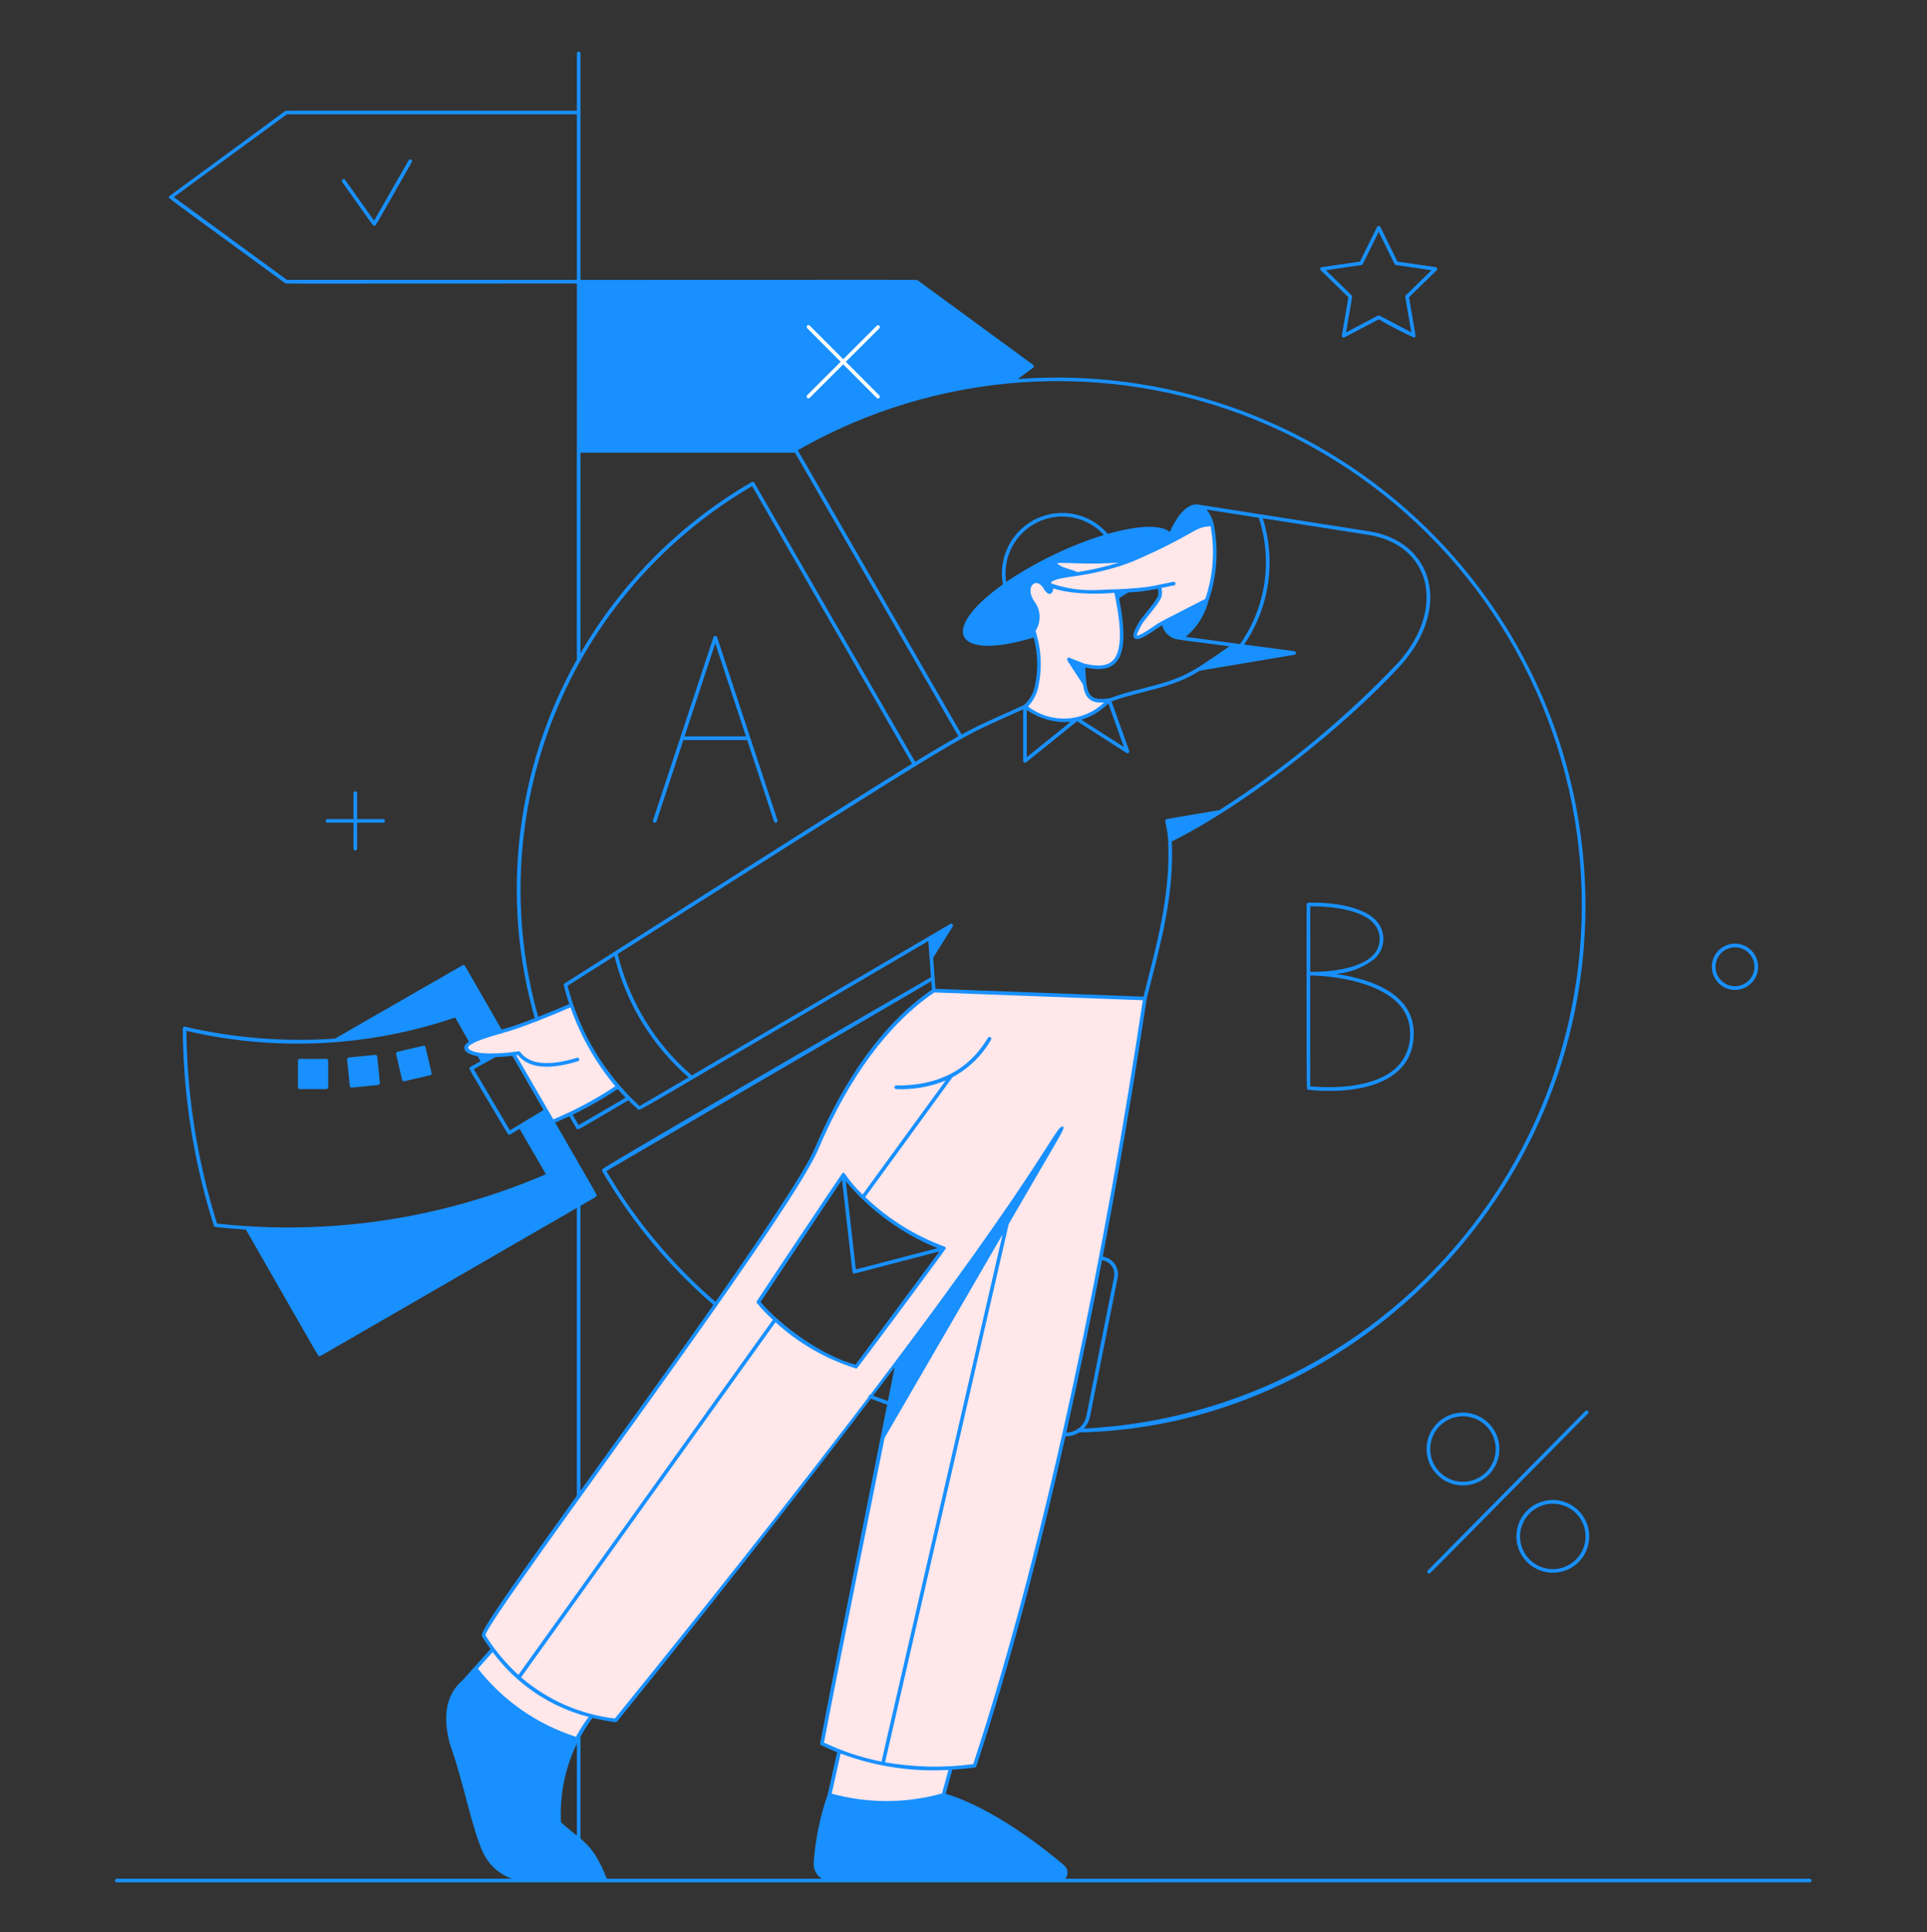 <svg width="400" height="401" viewBox="0 0 400 401" fill="none" xmlns="http://www.w3.org/2000/svg">
<rect x="0" y="0" width="400" height="401" fill="#333333" stroke="none"/>
<path d="M237.65 207.23L193.828 205.584C182.628 213.222 174.828 225.868 169.488 238.434C163.11 253.432 98.8 338.176 100.4 339.482C101.004 340.439 101.634 341.361 102.29 342.248L98.734 346.262C102.922 352.338 112.918 359.388 119.782 360.88C120.686 359.219 121.701 357.621 122.818 356.096C124.46 356.508 126.125 356.823 127.804 357.04C137.654 344.918 163.444 312.71 186.404 282.226C181.822 306.342 176.336 331.674 170.632 361.86C171.821 362.436 173.033 362.964 174.266 363.444L172.2 372.522C179.927 374.732 188.119 374.732 195.846 372.522L197.328 366.922C198.977 366.832 200.633 366.68 202.296 366.466C218.2 318.37 230.456 255.434 237.65 207.23ZM157.4 270.214L175.032 243.794C180.426 250.756 187.675 256.055 195.946 259.082L177.746 283.628C170.986 282.054 161.622 275.448 157.4 270.214Z" fill="#FFE7EA"/>
<path d="M119.746 381.736V360.228C119.746 360.128 119.786 360.032 119.856 359.962C119.927 359.891 120.022 359.852 120.122 359.852C120.222 359.852 120.317 359.891 120.388 359.962C120.458 360.032 120.498 360.128 120.498 360.228V381.736C120.498 381.835 120.458 381.931 120.388 382.001C120.317 382.072 120.222 382.112 120.122 382.112C120.022 382.112 119.927 382.072 119.856 382.001C119.786 381.931 119.746 381.835 119.746 381.736Z" fill="#1890ff"/>
<path d="M161.39 170.252L148.83 132.19C148.797 132.123 148.746 132.067 148.683 132.028C148.619 131.989 148.546 131.968 148.472 131.968C148.398 131.968 148.325 131.989 148.262 132.028C148.198 132.067 148.147 132.123 148.114 132.19L135.554 170.252C135.523 170.346 135.531 170.449 135.576 170.538C135.621 170.627 135.699 170.694 135.794 170.725C135.888 170.756 135.991 170.749 136.08 170.704C136.169 170.66 136.236 170.582 136.268 170.488L141.846 153.586H155.098L160.674 170.482C160.705 170.577 160.771 170.656 160.86 170.701C160.949 170.747 161.052 170.755 161.147 170.725C161.242 170.694 161.321 170.627 161.366 170.539C161.412 170.45 161.421 170.347 161.39 170.252ZM142.094 152.834L148.472 133.508L154.848 152.834H142.094Z" fill="#1890ff"/>
<path d="M184.65 291.658C184.412 291.658 180.736 290.278 180.512 290.192C180.419 290.156 180.344 290.085 180.303 289.993C180.263 289.902 180.26 289.799 180.296 289.706C180.332 289.613 180.403 289.538 180.494 289.497C180.585 289.456 180.689 289.454 180.782 289.49C182.096 289.992 183.438 290.476 184.77 290.926C184.854 290.954 184.926 291.012 184.971 291.088C185.017 291.165 185.034 291.255 185.02 291.342C185.006 291.43 184.961 291.51 184.893 291.568C184.825 291.626 184.739 291.657 184.65 291.658Z" fill="#1890ff"/>
<path d="M130.264 227.576L120.12 233.5C119.138 231.848 118.654 231.018 118.654 231.018C118.601 230.937 118.519 230.881 118.425 230.859C118.331 230.837 118.232 230.852 118.149 230.9C118.066 230.949 118.004 231.027 117.977 231.12C117.95 231.212 117.959 231.312 118.002 231.398C118.002 231.398 118.55 232.336 119.666 234.198C119.944 234.67 119.73 234.622 130.644 228.218C130.716 228.161 130.766 228.081 130.783 227.991C130.8 227.901 130.784 227.808 130.737 227.729C130.69 227.65 130.617 227.591 130.529 227.563C130.442 227.535 130.348 227.539 130.264 227.576Z" fill="#1890ff"/>
<path d="M193.448 202.694C122.62 243.67 125.294 242.482 125.092 242.63C124.804 242.954 124.824 242.792 127.396 246.974C133.172 255.961 140.226 264.06 148.336 271.014C148.412 271.075 148.509 271.105 148.606 271.096C148.704 271.087 148.794 271.041 148.858 270.967C148.921 270.892 148.954 270.796 148.948 270.699C148.942 270.601 148.898 270.51 148.826 270.444C140.77 263.54 133.763 255.499 128.026 246.574C127.298 245.388 126.53 244.13 125.862 243.038L193.822 203.344C193.901 203.29 193.956 203.209 193.977 203.117C193.998 203.025 193.984 202.927 193.937 202.845C193.889 202.763 193.813 202.702 193.722 202.674C193.631 202.646 193.534 202.653 193.448 202.694Z" fill="#1890ff"/>
<path d="M251.572 108.834C250.183 108.836 248.82 109.213 247.628 109.926C243.57 112.356 239.322 114.455 234.926 116.202L230.148 116.544C225.536 116.694 221.092 116.404 219.578 116.466C218.818 116.496 218.448 117.63 222.422 118.652L223.572 119.132C223.232 119.182 222.902 119.228 222.59 119.266C218.42 119.786 216.812 120.708 218.292 121.526C218.292 122.926 217.86 123.526 216.916 121.9C215.176 118.924 211.7 121.602 214.668 125.432C215.182 126.243 215.447 127.187 215.428 128.148C215.409 129.108 215.108 130.041 214.562 130.832L215.212 133.404C215.838 136.311 215.838 139.318 215.212 142.226C214.904 143.925 214.038 145.473 212.752 146.626C218.444 150.614 225.736 150.562 230.218 145.296C227.276 145.696 225.56 145.338 225.146 141.916L221.854 136.84C223.128 137.36 224.89 138.04 224.89 138.04C225.895 138.313 226.929 138.461 227.97 138.482C230.714 138.482 232.294 137.07 232.714 133.786C232.869 130.028 232.488 126.268 231.582 122.618C234.62 122.672 237.653 122.383 240.626 121.756C240.875 122.512 240.866 123.331 240.6 124.082C239.626 125.9 237.296 128.308 236.732 129.326C235.456 131.612 234.132 134.218 240.058 130.042C241.72 128.874 247.836 125.89 250.496 124.554C252.251 119.503 252.622 114.076 251.572 108.834Z" fill="#FFE7EA"/>
<path d="M277.274 202.126C280.224 201.889 283.039 200.787 285.366 198.958C285.926 198.437 286.374 197.808 286.681 197.107C286.988 196.407 287.148 195.651 287.151 194.887C287.154 194.122 287 193.365 286.698 192.662C286.397 191.96 285.954 191.326 285.398 190.802C282.354 187.884 275.726 187.202 271.546 187.354C271.468 187.364 271.394 187.398 271.337 187.453C271.279 187.507 271.241 187.578 271.226 187.656C271.208 187.856 271.184 225.84 271.292 226.008C271.351 226.089 271.441 226.144 271.54 226.16C272.988 226.33 274.444 226.412 275.902 226.406C284.934 226.406 293.462 223.474 293.462 214.436C293.462 206.518 285.112 203.23 277.274 202.126ZM284.874 191.344C285.356 191.798 285.74 192.348 286.001 192.957C286.263 193.566 286.396 194.223 286.393 194.886C286.39 195.549 286.251 196.204 285.984 196.811C285.717 197.418 285.328 197.963 284.842 198.414C282.03 201.114 275.796 201.772 271.966 201.694V188.094C273.74 188.068 281.544 188.148 284.878 191.344H284.874ZM289.562 221.832C284.288 226.462 273.936 225.654 271.962 225.452V202.452C277.638 202.514 285.962 203.996 290.042 208.052C290.897 208.878 291.574 209.87 292.031 210.967C292.489 212.064 292.717 213.243 292.702 214.432C292.76 215.82 292.509 217.205 291.967 218.484C291.424 219.764 290.604 220.908 289.566 221.832H289.562Z" fill="#1890ff"/>
<path d="M303.678 308.282C302.186 308.281 300.728 307.839 299.487 307.011C298.246 306.182 297.278 305.005 296.705 303.628C296.132 302.25 295.98 300.733 296.268 299.269C296.556 297.806 297.271 296.46 298.323 295.402C299.375 294.344 300.717 293.621 302.179 293.324C303.641 293.028 305.159 293.171 306.54 293.736C307.92 294.3 309.103 295.261 309.939 296.498C310.774 297.734 311.225 299.19 311.234 300.682C311.241 301.678 311.05 302.666 310.674 303.588C310.297 304.51 309.741 305.349 309.039 306.055C308.336 306.762 307.501 307.322 306.581 307.704C305.661 308.087 304.674 308.283 303.678 308.282ZM296.878 300.77C296.885 301.888 297.168 302.986 297.701 303.969C298.234 304.952 299.002 305.788 299.935 306.403C300.868 307.019 301.939 307.394 303.052 307.497C304.166 307.6 305.287 307.427 306.317 306.993C307.348 306.559 308.255 305.878 308.959 305.009C309.663 304.141 310.143 303.112 310.355 302.015C310.566 300.917 310.504 299.784 310.174 298.716C309.844 297.648 309.255 296.678 308.46 295.892C307.504 294.946 306.288 294.306 304.968 294.051C303.648 293.796 302.281 293.939 301.042 294.461C299.803 294.982 298.746 295.86 298.005 296.982C297.264 298.104 296.873 299.421 296.88 300.766L296.878 300.77Z" fill="#1890ff"/>
<path d="M314.772 318.904C314.765 317.661 315.064 316.436 315.643 315.337C316.222 314.238 317.063 313.299 318.092 312.603C319.121 311.907 320.306 311.475 321.541 311.346C322.777 311.217 324.025 311.394 325.176 311.863C326.326 312.332 327.344 313.077 328.137 314.033C328.931 314.989 329.477 316.125 329.726 317.342C329.975 318.559 329.921 319.819 329.567 321.01C329.213 322.201 328.571 323.286 327.698 324.17C326.645 325.226 325.304 325.948 323.843 326.245C322.381 326.541 320.864 326.4 319.483 325.837C318.102 325.274 316.918 324.316 316.08 323.082C315.241 321.849 314.787 320.395 314.772 318.904ZM315.524 318.904C315.531 320.021 315.814 321.12 316.348 322.102C316.881 323.085 317.648 323.92 318.582 324.536C319.515 325.151 320.585 325.526 321.698 325.629C322.812 325.732 323.933 325.559 324.963 325.125C325.993 324.691 326.9 324.01 327.605 323.142C328.309 322.274 328.788 321.246 329 320.148C329.212 319.051 329.151 317.918 328.821 316.85C328.491 315.782 327.902 314.812 327.108 314.026C326.15 313.085 324.935 312.448 323.615 312.196C322.296 311.944 320.932 312.087 319.694 312.608C318.456 313.129 317.4 314.004 316.658 315.123C315.916 316.243 315.521 317.557 315.524 318.9V318.904Z" fill="#1890ff"/>
<path d="M296.384 325.924L329.086 292.838C329.156 292.767 329.251 292.726 329.351 292.726C329.451 292.725 329.547 292.764 329.618 292.834C329.689 292.904 329.729 292.999 329.73 293.099C329.731 293.199 329.692 293.295 329.622 293.366C303.012 320.288 297.946 325.464 296.94 326.398C296.444 326.858 296.094 326.216 296.384 325.924Z" fill="#1890ff"/>
<path d="M128.248 225.514C123.965 228.353 119.429 230.789 114.698 232.792L106.554 218.716C104.02 219.006 98.794 219.388 97.154 218.064C94.806 216.18 104.532 214.064 107.132 213.154C110.558 211.954 115.362 210.042 118.644 208.572C120.762 214.768 124.019 220.514 128.248 225.514Z" fill="#FFE7EA"/>
<path d="M77.426 46.73C77.026 46.274 75.81 44.49 70.992 37.712C70.951 37.631 70.939 37.538 70.961 37.45C70.983 37.362 71.035 37.285 71.109 37.232C71.183 37.18 71.273 37.156 71.364 37.165C71.454 37.174 71.538 37.216 71.6 37.282L77.652 45.804L84.832 33.26C84.882 33.173 84.964 33.109 85.06 33.083C85.156 33.057 85.259 33.07 85.346 33.12C85.433 33.169 85.496 33.251 85.522 33.348C85.549 33.444 85.536 33.547 85.486 33.634C79.738 43.686 78.394 46.122 77.972 46.702C77.8 46.936 77.62 46.954 77.426 46.73Z" fill="#1890ff"/>
<path d="M211.254 78.666L214.454 76.324C214.5 76.289 214.538 76.243 214.564 76.191C214.59 76.139 214.603 76.082 214.603 76.024C214.603 75.966 214.59 75.908 214.564 75.856C214.538 75.804 214.5 75.759 214.454 75.724L190.472 58.162C190.272 58.016 193.37 58.09 120.5 58.09V11.062C120.5 10.962 120.46 10.866 120.39 10.796C120.319 10.725 120.224 10.686 120.124 10.686C120.024 10.686 119.929 10.725 119.858 10.796C119.788 10.866 119.748 10.962 119.748 11.062V22.978C68.292 22.978 60.642 22.926 59.444 22.99C59.18 23.004 59.228 23.024 59.192 23.05C41.238 36.282 36.6 39.602 35.428 40.498C34.888 40.912 34.91 40.948 35.44 41.374C36.64 42.332 41.296 45.71 58.964 58.604C59.298 58.848 59.186 58.824 59.602 58.836C61.272 58.888 70.248 58.836 119.746 58.836C119.746 137.13 119.724 136.68 119.746 136.884C113.421 148.148 109.4 160.558 107.916 173.392C106.432 186.225 107.516 199.225 111.104 211.636C111.132 211.732 111.197 211.813 111.284 211.861C111.372 211.909 111.475 211.921 111.571 211.893C111.667 211.865 111.748 211.8 111.796 211.712C111.844 211.625 111.856 211.522 111.828 211.426C105.868 190.698 106.987 168.575 115.009 148.555C123.03 128.535 137.497 111.759 156.12 100.882L189.52 158.838C189.57 158.924 189.652 158.987 189.748 159.013C189.845 159.039 189.948 159.026 190.034 158.976C190.12 158.926 190.184 158.844 190.209 158.747C190.235 158.651 190.222 158.548 190.172 158.462L156.572 100.178C156.521 100.091 156.439 100.029 156.342 100.003C156.245 99.978 156.143 99.992 156.056 100.042C141.305 108.579 129.047 120.83 120.5 135.576V93.954H165.028L199.144 153.142C199.194 153.228 199.276 153.291 199.372 153.317C199.469 153.343 199.572 153.33 199.658 153.28C199.744 153.23 199.808 153.148 199.833 153.051C199.859 152.955 199.846 152.852 199.796 152.766L165.6 93.434C179.91 85.251 195.893 80.429 212.341 79.331C228.788 78.233 245.271 80.887 260.542 87.094C275.813 93.301 289.473 102.898 300.491 115.159C311.508 127.421 319.595 142.026 324.139 157.872C328.683 173.717 329.566 190.389 326.721 206.626C323.877 222.863 317.378 238.24 307.718 251.597C298.057 264.954 285.487 275.94 270.957 283.726C256.427 291.511 240.318 295.892 223.846 296.538C223.746 296.54 223.651 296.581 223.582 296.653C223.513 296.725 223.475 296.821 223.477 296.921C223.479 297.02 223.52 297.115 223.592 297.184C223.664 297.254 223.76 297.292 223.86 297.29C279.378 296.224 329.106 248.89 329.106 187.86C329.09 172.78 325.962 157.867 319.92 144.051C313.878 130.235 305.05 117.815 293.988 107.566C282.927 97.318 269.871 89.462 255.635 84.489C241.399 79.516 226.291 77.534 211.254 78.666ZM119.746 58.082H59.546L36.082 40.902L59.546 23.722H119.746V58.082Z" fill="#1890ff"/>
<path d="M293.478 70.048C290.987 68.913 288.556 67.652 286.194 66.268L279.086 70.006C279.024 70.038 278.953 70.052 278.883 70.047C278.813 70.041 278.746 70.016 278.689 69.975C278.632 69.933 278.588 69.877 278.562 69.811C278.536 69.746 278.528 69.675 278.54 69.606L279.898 61.692L274.148 56.092C274.098 56.043 274.062 55.982 274.045 55.914C274.027 55.847 274.029 55.776 274.05 55.709C274.07 55.642 274.109 55.583 274.162 55.537C274.215 55.491 274.279 55.461 274.348 55.45L282.294 54.294L285.85 47.094C285.886 47.037 285.936 46.991 285.995 46.958C286.054 46.926 286.12 46.909 286.187 46.909C286.254 46.909 286.32 46.926 286.379 46.958C286.438 46.991 286.488 47.037 286.524 47.094L290.078 54.294L298.024 55.45C298.093 55.461 298.157 55.491 298.21 55.537C298.263 55.583 298.302 55.642 298.322 55.709C298.343 55.776 298.345 55.847 298.328 55.914C298.31 55.982 298.274 56.043 298.224 56.092L292.474 61.692L293.832 69.606C293.841 69.659 293.84 69.713 293.826 69.765C293.813 69.817 293.789 69.865 293.755 69.907C293.722 69.949 293.68 69.983 293.632 70.007C293.584 70.032 293.532 70.045 293.478 70.048ZM275.218 56.082C281.018 61.738 280.72 61.348 280.672 61.626L279.41 68.984L286.01 65.51C286.26 65.38 285.796 65.214 292.968 68.984C291.602 61.02 291.612 61.492 291.814 61.294L297.16 56.082L289.772 55.01C289.492 54.968 289.772 55.374 286.184 48.108C282.598 55.374 282.876 54.968 282.598 55.01L275.218 56.082Z" fill="#1890ff"/>
<path d="M79.532 169.994H74.132V164.594C74.132 164.494 74.092 164.398 74.022 164.328C73.951 164.257 73.856 164.218 73.756 164.218C73.656 164.218 73.561 164.257 73.49 164.328C73.42 164.398 73.38 164.494 73.38 164.594V169.994H67.98C67.88 169.994 67.785 170.033 67.714 170.104C67.644 170.174 67.604 170.27 67.604 170.37C67.604 170.469 67.644 170.565 67.714 170.636C67.785 170.706 67.88 170.746 67.98 170.746H73.38V176.146C73.38 176.245 73.42 176.341 73.49 176.412C73.561 176.482 73.656 176.522 73.756 176.522C73.856 176.522 73.951 176.482 74.022 176.412C74.092 176.341 74.132 176.245 74.132 176.146V170.746H79.532C79.632 170.746 79.727 170.706 79.798 170.636C79.868 170.565 79.908 170.469 79.908 170.37C79.908 170.27 79.868 170.174 79.798 170.104C79.727 170.033 79.632 169.994 79.532 169.994Z" fill="#1890ff"/>
<path d="M89.576 222.682C88.24 216.924 88.36 217.196 88.16 217.082C87.96 216.968 88.308 216.936 82.5 218.282C82.403 218.305 82.319 218.365 82.266 218.45C82.213 218.534 82.196 218.636 82.218 218.734L83.466 224.11C83.486 224.193 83.533 224.266 83.6 224.319C83.666 224.372 83.749 224.401 83.834 224.402C84.034 224.402 85.286 224.07 89.294 223.142C89.343 223.131 89.39 223.11 89.431 223.081C89.472 223.052 89.507 223.015 89.533 222.972C89.559 222.929 89.577 222.881 89.584 222.831C89.591 222.781 89.589 222.73 89.576 222.682Z" fill="#1890ff"/>
<path d="M78.31 219.27C78.3 219.17 78.251 219.079 78.174 219.016C78.097 218.952 77.997 218.922 77.898 218.932C72.098 219.504 72.316 219.41 72.152 219.61C71.988 219.81 72.028 219.542 72.608 225.376C72.617 225.469 72.66 225.555 72.729 225.618C72.799 225.681 72.889 225.716 72.982 225.716L78.512 225.174C78.611 225.164 78.703 225.115 78.766 225.037C78.829 224.96 78.859 224.861 78.85 224.762L78.31 219.27Z" fill="#1890ff"/>
<path d="M67.746 219.75H62.226C62.018 219.75 61.85 219.918 61.85 220.126V225.646C61.85 225.853 62.018 226.022 62.226 226.022H67.746C67.954 226.022 68.122 225.853 68.122 225.646V220.126C68.122 219.918 67.954 219.75 67.746 219.75Z" fill="#1890ff"/>
<path d="M106.88 218.528C106.83 218.441 106.748 218.378 106.652 218.352C106.555 218.326 106.452 218.34 106.366 218.39C106.28 218.44 106.216 218.522 106.191 218.618C106.165 218.715 106.178 218.817 106.228 218.904L112.828 230.37L105.844 234.584L98.342 221.882C98.7 221.682 102.68 219.482 102.91 219.354C102.997 219.309 103.063 219.233 103.094 219.14C103.125 219.048 103.12 218.947 103.078 218.859C103.037 218.771 102.963 218.703 102.872 218.668C102.781 218.633 102.68 218.635 102.59 218.674C102.544 218.692 101.99 219.006 101.942 219.03C101.36 219.03 100.554 219.006 99.858 218.93L99.718 218.684C99.667 218.601 99.586 218.542 99.492 218.517C99.397 218.493 99.298 218.507 99.213 218.554C99.129 218.602 99.066 218.681 99.038 218.774C99.01 218.867 99.02 218.967 99.064 219.054L99.74 220.254C97.5 221.494 97.514 221.438 97.458 221.654C97.402 221.87 96.828 220.946 105.396 235.3C105.43 235.356 105.477 235.402 105.534 235.434C105.591 235.467 105.655 235.484 105.72 235.484C105.92 235.484 106.048 235.35 107.85 234.258L113.312 243.692C91.831 252.969 68.306 256.499 45.048 253.934C40.963 240.988 38.821 227.508 38.69 213.934C57.182 218.257 76.517 217.297 94.49 211.162L97.5 216.5C97.524 216.543 97.556 216.581 97.595 216.611C97.633 216.642 97.678 216.664 97.725 216.677C97.773 216.691 97.822 216.694 97.871 216.688C97.92 216.682 97.967 216.666 98.01 216.642L98.078 216.606C98.162 216.557 98.224 216.477 98.25 216.383C98.277 216.29 98.266 216.19 98.22 216.104C99.955 215.346 101.746 214.721 103.576 214.236L103.622 214.316C103.672 214.402 103.754 214.465 103.85 214.491C103.947 214.517 104.05 214.504 104.136 214.454C104.222 214.404 104.286 214.322 104.311 214.225C104.337 214.129 104.324 214.026 104.274 213.94L96.532 200.468C96.507 200.425 96.475 200.387 96.435 200.357C96.396 200.327 96.351 200.305 96.304 200.292C96.256 200.279 96.206 200.276 96.157 200.283C96.108 200.289 96.061 200.305 96.018 200.33L69.524 215.552C59.084 216.272 48.596 215.439 38.4 213.082C38.345 213.069 38.287 213.069 38.232 213.082C38.177 213.094 38.125 213.119 38.081 213.155C38.037 213.19 38.001 213.235 37.977 213.286C37.952 213.337 37.94 213.393 37.94 213.45C38.02 227.344 40.198 241.146 44.4 254.39C44.422 254.46 44.464 254.521 44.521 254.568C44.578 254.614 44.647 254.642 44.72 254.65C46.792 254.874 48.92 255.05 51.04 255.182C66.982 282.968 65.996 281.458 66.332 281.458C66.532 281.458 64.382 282.642 119.742 250.682V310.538C119.742 310.637 119.782 310.733 119.852 310.804C119.923 310.874 120.018 310.914 120.118 310.914C120.218 310.914 120.313 310.874 120.384 310.804C120.454 310.733 120.494 310.637 120.494 310.538V250.246C123.8 248.338 123.788 248.412 123.838 248.168C123.888 247.924 125.072 249.96 106.88 218.528Z" fill="#1890ff"/>
<path d="M360.14 205.442C359.226 205.442 358.332 205.181 357.561 204.69C356.79 204.198 356.176 203.498 355.79 202.669C355.404 201.841 355.262 200.92 355.382 200.014C355.501 199.108 355.877 198.255 356.464 197.555C357.052 196.856 357.827 196.338 358.698 196.063C359.57 195.789 360.502 195.769 361.384 196.006C362.267 196.242 363.063 196.726 363.681 197.4C364.298 198.074 364.71 198.91 364.868 199.81C364.989 200.5 364.958 201.208 364.777 201.885C364.595 202.562 364.268 203.191 363.817 203.728C363.366 204.265 362.804 204.696 362.168 204.992C361.533 205.288 360.841 205.442 360.14 205.442ZM359.44 196.66C358.652 196.799 357.924 197.168 357.346 197.721C356.769 198.274 356.368 198.986 356.195 199.767C356.022 200.548 356.084 201.362 356.374 202.108C356.664 202.853 357.168 203.496 357.823 203.954C358.478 204.413 359.255 204.668 360.054 204.685C360.854 204.703 361.64 204.483 362.315 204.053C362.99 203.624 363.522 203.004 363.844 202.272C364.166 201.54 364.265 200.729 364.126 199.942C363.939 198.886 363.34 197.947 362.462 197.332C361.583 196.716 360.496 196.475 359.44 196.66Z" fill="#1890ff"/>
<path d="M375.762 389.912H221.162C221.486 389.499 221.637 388.976 221.584 388.454C221.531 387.932 221.277 387.451 220.876 387.112C216.78 383.634 206.258 375.292 196.31 372.272L197.674 367.272C199.214 367.18 200.772 367.033 202.348 366.832C202.419 366.823 202.485 366.795 202.54 366.75C202.595 366.705 202.636 366.645 202.658 366.578C209.842 344.838 216.024 320.95 221.17 298.08C222.357 298.108 223.516 297.718 224.444 296.979C225.373 296.239 226.012 295.197 226.25 294.034L232 265.152C232.096 264.661 232.091 264.156 231.986 263.667C231.88 263.179 231.676 262.717 231.386 262.31C231.096 261.903 230.726 261.559 230.298 261.3C229.871 261.04 229.395 260.871 228.9 260.802C233.21 238.262 236.266 219.062 238.022 207.302C240.728 196.476 243.754 186.242 243.244 174.63C258.612 167.016 279.064 150.85 290.822 137.998C301.41 126.11 297.498 112.314 284.064 110.246L248.616 104.7C246.016 104.428 243.868 108.014 242.816 110.422C240.282 108.234 233.154 109.872 229.948 110.792C228.156 108.708 225.726 107.275 223.035 106.715C220.345 106.156 217.545 106.5 215.07 107.696C214.807 107.781 214.56 107.911 214.342 108.082C212.069 109.363 210.254 111.324 209.151 113.689C208.048 116.054 207.712 118.704 208.19 121.27C194.482 131.082 198.5 137.214 214.556 132.302C215.427 135.509 215.532 138.876 214.862 142.132C214.586 143.74 213.781 145.211 212.574 146.31C195.356 154.282 207.96 146.49 117.174 204.11C117.09 204.165 117.032 204.251 117.012 204.35C117.325 205.709 117.712 207.049 118.172 208.366C114.16 210.14 109.264 212.01 107.006 212.794C103.686 213.946 96.806 215.338 96.406 217.246C96.372 217.459 96.401 217.678 96.49 217.875C96.579 218.071 96.724 218.238 96.906 218.354C99.13 220.14 106.124 219.174 107.506 218.954C110.246 222.416 115.782 221.53 120.008 220.238C120.097 220.204 120.17 220.138 120.213 220.052C120.255 219.966 120.263 219.868 120.235 219.777C120.207 219.685 120.146 219.608 120.063 219.56C119.981 219.513 119.883 219.498 119.79 219.52C113.852 221.332 109.878 220.92 107.972 218.32C107.931 218.263 107.875 218.22 107.81 218.194C107.745 218.168 107.675 218.16 107.606 218.172C105.37 218.542 99.174 219.19 97.384 217.752C95.784 216.468 104.436 214.47 107.25 213.492C109.51 212.706 114.396 210.84 118.418 209.064C120.519 215.031 123.667 220.576 127.714 225.438C123.652 228.138 119.34 230.441 114.836 232.314L115.216 232.974C119.761 231.074 124.114 228.744 128.216 226.016C129.532 227.528 130.953 228.946 132.468 230.258C132.802 230.584 130.504 231.73 192.694 195.298L193.448 205.38C183.776 212.04 175.602 223.104 169.154 238.27C164.824 248.454 130.526 295.414 119.828 310.3C100.648 336.984 99.564 339.114 100.11 339.7C100.64 340.536 101.2 341.364 101.822 342.224L95.924 348.824C90.87 353.136 92.832 360.548 93.912 363.536C96.022 369.376 97.986 379.476 100.252 384.454C101.442 386.984 103.586 388.94 106.214 389.894H24.238C24.142 389.901 24.052 389.944 23.986 390.014C23.92 390.085 23.884 390.178 23.884 390.275C23.884 390.371 23.92 390.464 23.986 390.535C24.052 390.606 24.142 390.649 24.238 390.656C435.02 390.656 72.438 390.644 375.762 390.644C375.844 390.624 375.918 390.578 375.971 390.511C376.023 390.445 376.052 390.362 376.052 390.278C376.052 390.193 376.023 390.111 375.971 390.044C375.918 389.978 375.844 389.931 375.762 389.912ZM102.266 342.868C107.171 349.506 114.208 354.257 122.198 356.326C121.211 357.626 120.333 359.006 119.574 360.452C111.517 357.885 104.419 352.95 99.206 346.292L102.266 342.868ZM125.96 389.912C122.96 382.234 120.674 382.098 116.436 378.178C116.037 370.419 118.354 362.763 122.988 356.528C124.57 356.915 126.172 357.213 127.788 357.418C127.844 357.418 127.899 357.405 127.949 357.381C128 357.358 128.045 357.323 128.08 357.28C128.536 356.72 158.582 319.698 185.712 283.756C185.712 283.756 173.312 345.536 170.244 361.792C170.23 361.871 170.243 361.952 170.279 362.024C170.314 362.096 170.372 362.155 170.444 362.192C171.535 362.725 172.643 363.212 173.77 363.654L171.82 372.408C170.214 376.993 169.232 381.774 168.902 386.622C168.861 387.271 168.997 387.918 169.295 388.496C169.593 389.074 170.042 389.56 170.594 389.904L125.96 389.912ZM196.878 367.312L195.542 372.202C188.055 374.295 180.139 374.311 172.644 372.248L174.496 363.93C181.639 366.606 189.263 367.761 196.878 367.322V367.312ZM171.046 361.638C174.098 345.5 182.422 304.412 183.62 298.41L208.11 256.2L182.978 365.598C178.852 364.784 174.843 363.457 171.046 361.648V361.638ZM231.26 264.996L225.508 293.882C225.309 294.845 224.787 295.711 224.028 296.336C223.269 296.961 222.319 297.307 221.336 297.318C224.116 284.918 226.592 272.814 228.756 261.536C229.154 261.586 229.538 261.717 229.883 261.922C230.229 262.127 230.528 262.4 230.763 262.726C230.998 263.051 231.163 263.422 231.249 263.814C231.334 264.206 231.338 264.612 231.26 265.006V264.996ZM213.132 147.342C215.787 149.181 218.991 150.057 222.212 149.824L213.132 157.146V147.342ZM230.066 145.99L233.302 155.038L224.472 149.376C226.582 148.713 228.5 147.551 230.066 145.99ZM230.168 144.932C227.18 145.35 225.888 144.878 225.524 141.88C225.35 140.446 225.294 139.18 225.278 138.524C227.658 139.06 230.258 139.166 231.8 137.292C233.484 135.244 233.644 131.062 232.304 124.144C235.776 121.98 232.22 123.702 240.342 122.196C240.512 122.76 240.486 123.364 240.27 123.912C239.442 125.458 236.886 128.282 236.404 129.152C235.506 130.752 234.918 131.938 235.494 132.458C236.442 133.316 239.494 130.77 241.226 129.764C241.408 130.461 241.773 131.096 242.284 131.604C242.795 132.112 243.432 132.474 244.13 132.652C245.622 132.914 249.544 133.38 255.184 134.128C246.708 140.062 245.68 140.728 236.984 142.946C234.9 143.428 232.844 144.029 230.828 144.746C230.615 144.831 230.394 144.894 230.168 144.932ZM227.012 122.468C224.078 122.54 221.155 122.091 218.378 121.142C217.908 120.86 218.238 120.838 218.476 120.622C220.234 119.674 223.24 119.856 228.81 118.49C230.962 117.991 233.074 117.334 235.128 116.524C248.292 110.852 247.674 109.364 251.286 109.218C252.215 114.254 251.838 119.445 250.19 124.294C241.844 128.58 240.868 129.02 239.842 129.742C236.702 131.954 236.068 131.912 236.02 131.93C235.904 131.592 236.776 130.032 237.062 129.516C237.526 128.678 239.996 126.016 240.934 124.268C241.241 123.558 241.291 122.763 241.076 122.02C241.876 121.868 242.742 121.688 243.712 121.482C243.76 121.471 243.806 121.452 243.847 121.423C243.888 121.395 243.922 121.36 243.949 121.318C243.976 121.277 243.994 121.23 244.003 121.182C244.012 121.133 244.011 121.083 244.001 121.035C243.991 120.986 243.971 120.941 243.943 120.9C243.915 120.859 243.879 120.824 243.837 120.798C243.796 120.771 243.749 120.752 243.701 120.743C243.652 120.735 243.602 120.735 243.554 120.746C239.298 121.654 238.908 121.694 238.038 121.826C235.308 122.144 232.564 122.32 229.816 122.352C228.872 122.426 227.937 122.465 227.012 122.468ZM223.658 118.738C223.146 118.493 222.609 118.3 222.058 118.164C221.394 117.964 219.82 117.476 219.458 116.884C219.497 116.859 219.542 116.844 219.588 116.842C221.92 116.744 226.176 117.22 232.232 116.764C229.426 117.631 226.561 118.291 223.658 118.738ZM246.11 132.17C248.459 130.251 250.124 127.624 250.856 124.682C252.634 119.56 253.007 114.056 251.936 108.742C251.675 107.651 251.176 106.631 250.474 105.756L261.29 107.45C262.731 111.819 263.131 116.466 262.458 121.017C261.784 125.569 260.057 129.9 257.412 133.666C255.722 133.44 257.77 133.712 246.11 132.17ZM215.374 108.37C217.647 107.268 220.216 106.931 222.696 107.408C225.177 107.885 227.437 109.15 229.14 111.016C221.948 113.284 215.119 116.572 208.86 120.778C208.476 118.286 208.902 115.737 210.074 113.505C211.247 111.274 213.104 109.477 215.374 108.38V108.37ZM215.574 142.31C216.19 139.341 216.19 136.278 215.574 133.31C215.476 132.91 215.038 131.15 214.974 130.91C215.514 130.057 215.801 129.068 215.801 128.058C215.801 127.048 215.514 126.059 214.974 125.206C212.79 122.362 214.374 120.346 215.788 121.206C216.183 121.482 216.502 121.854 216.716 122.286C217.55 123.634 218.264 123.444 218.546 122.626C218.82 121.646 217.77 122.29 222.42 122.928C225.374 123.275 228.356 123.307 231.316 123.024C232.078 126.71 233.516 134.024 231.226 136.824C230.09 138.208 228.086 138.466 225.014 137.696C223.112 136.97 222.414 136.66 222.098 136.544C221.682 136.386 221.272 136.592 221.698 137.286C222.024 137.83 222.846 139.05 224.806 142.068C225.188 145.03 226.572 145.976 229.192 145.804C227.086 147.791 224.342 148.965 221.449 149.115C218.557 149.265 215.706 148.381 213.406 146.622C214.522 145.421 215.277 143.93 215.582 142.32L215.574 142.31ZM132.764 229.548C125.464 222.858 120.268 214.188 117.81 204.596L127.546 198.42C129.963 208.193 135.335 216.983 142.93 223.592L132.764 229.548ZM143.616 223.19C135.975 216.606 130.589 207.793 128.216 197.99C206.658 148.256 197.276 154.108 212.384 147.214V157.924C212.384 157.995 212.404 158.064 212.442 158.124C212.48 158.184 212.534 158.232 212.598 158.262C212.662 158.293 212.733 158.305 212.804 158.296C212.874 158.288 212.941 158.26 212.996 158.216L223.576 149.686L233.83 156.258C233.896 156.3 233.974 156.32 234.052 156.316C234.13 156.312 234.205 156.283 234.267 156.234C234.328 156.185 234.372 156.119 234.394 156.043C234.415 155.968 234.412 155.887 234.386 155.814L230.724 145.572C230.846 145.538 230.972 145.498 231.1 145.45C236.37 143.434 243.332 142.906 249.018 139.202L268.698 135.888C268.787 135.873 268.868 135.827 268.926 135.758C268.984 135.689 269.015 135.601 269.014 135.51C269.012 135.42 268.978 135.333 268.918 135.266C268.858 135.199 268.776 135.155 268.686 135.144L258.252 133.766C260.844 129.979 262.54 125.652 263.209 121.112C263.879 116.572 263.505 111.939 262.116 107.566L283.95 110.982C296.904 112.982 300.35 126.15 290.266 137.486C279.173 149.165 266.703 159.454 253.13 168.128C241.654 170.086 242.162 169.906 241.962 170.142C241.694 170.588 242.362 171.874 242.484 174.412C243.032 185.928 240.024 196.248 237.364 206.834L194.182 205.214L193.702 198.774L197.764 192.282C197.809 192.21 197.829 192.126 197.82 192.042C197.811 191.958 197.774 191.879 197.716 191.819C197.657 191.758 197.579 191.719 197.495 191.708C197.412 191.697 197.327 191.715 197.254 191.758L143.616 223.19ZM169.834 238.58C176.234 223.51 184.352 212.538 193.938 205.966L237.216 207.588C229.848 256.822 217.672 318.664 202.016 366.118C195.934 366.93 189.763 366.802 183.72 365.74L209.39 254.008C216.716 241.374 219.47 236.75 220.406 235.008C221.252 233.432 220.394 233.546 219.738 234.378C216.806 238.094 205.138 261.076 127.638 356.644C120.44 355.806 113.659 352.832 108.166 348.106L160.984 274.41C165.772 278.795 171.47 282.068 177.67 283.996H177.746C177.788 283.994 177.83 283.987 177.87 283.974C178.07 283.884 196.292 259.304 196.322 259.104C196.33 259.018 196.308 258.933 196.26 258.862C196.213 258.791 196.142 258.739 196.06 258.714C189.92 256.462 184.315 252.961 179.598 248.432L197.714 223.568C201.056 221.771 203.827 219.074 205.714 215.782C205.765 215.696 205.78 215.594 205.756 215.497C205.732 215.4 205.67 215.317 205.584 215.266C205.498 215.214 205.396 215.199 205.299 215.224C205.202 215.248 205.119 215.31 205.068 215.396C201.034 222.162 194.63 225.35 186.05 225.276C185.95 225.273 185.854 225.31 185.781 225.379C185.709 225.447 185.667 225.542 185.664 225.642C185.661 225.741 185.698 225.838 185.767 225.91C185.836 225.983 185.93 226.025 186.03 226.028C189.542 226.179 193.045 225.571 196.3 224.246L179.06 247.906C177.688 246.63 176.464 245.204 175.412 243.654C175.202 243.376 175.104 243.34 174.854 243.468C174.76 243.538 157.11 269.926 157.054 270.116C157.031 270.211 157.045 270.311 157.094 270.396C158.11 271.65 159.226 272.821 160.43 273.896L107.6 347.602C104.949 345.176 102.645 342.397 100.752 339.344C101.772 335.022 163.686 253.046 169.834 238.58ZM194.6 259.04L177.656 263.458L175.574 245.184C180.697 251.279 187.227 256.035 194.6 259.04ZM174.78 244.858C177.114 265.346 176.91 264.1 177.118 264.242C177.326 264.384 176.208 264.614 195.006 259.712L177.6 283.202C170.886 281.538 161.956 275.114 157.886 270.202L174.78 244.858Z" fill="#1890ff"/>
<path d="M175.57 75.082L182.534 68.138C182.605 68.067 182.644 67.971 182.644 67.871C182.644 67.771 182.604 67.675 182.533 67.605C182.462 67.534 182.366 67.495 182.266 67.495C182.166 67.495 182.071 67.535 182 67.606L175.036 74.55L168.09 67.586C168.019 67.515 167.924 67.475 167.824 67.475C167.724 67.475 167.629 67.515 167.558 67.586C167.487 67.656 167.448 67.752 167.448 67.852C167.448 67.951 167.487 68.047 167.558 68.118L174.504 75.082L167.54 82.028C167.469 82.098 167.43 82.194 167.43 82.294C167.43 82.393 167.469 82.489 167.54 82.56C167.611 82.63 167.706 82.67 167.806 82.67C167.906 82.67 168.001 82.63 168.072 82.56L175.036 75.614L181.982 82.58C182.053 82.65 182.148 82.69 182.248 82.69C182.348 82.69 182.443 82.65 182.514 82.58C182.585 82.509 182.624 82.413 182.624 82.314C182.624 82.214 182.585 82.118 182.514 82.048L175.57 75.082Z" fill="white"/>
</svg>
